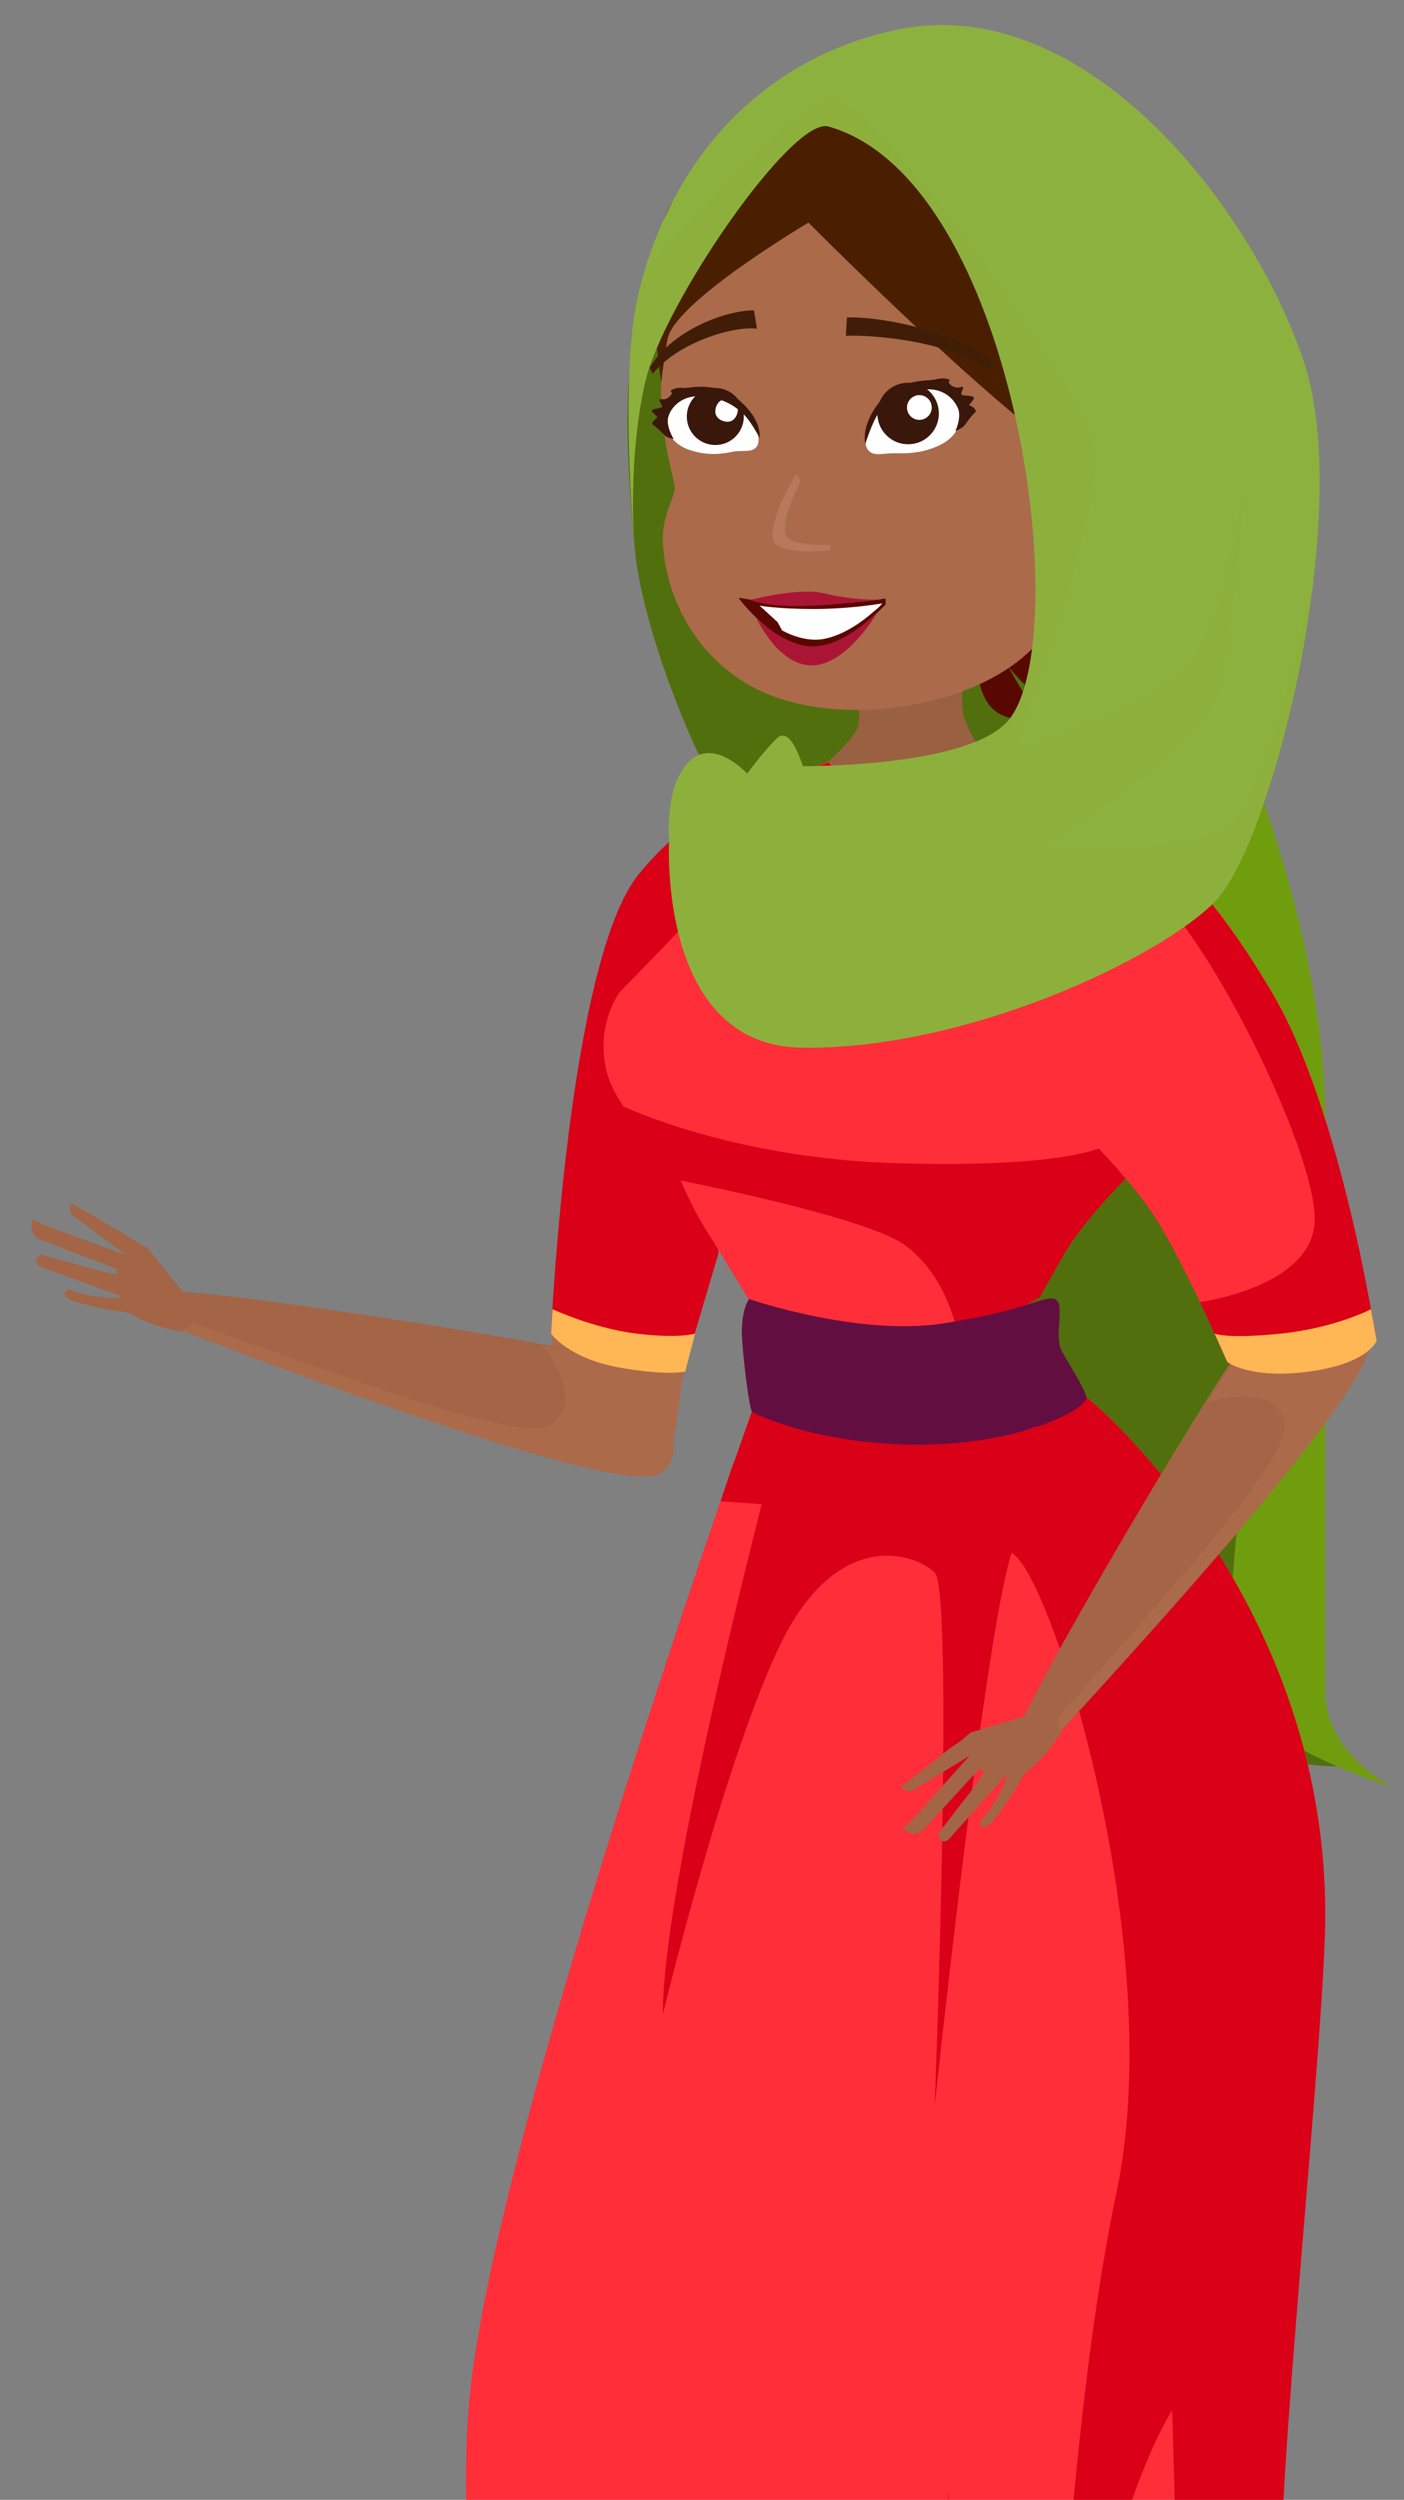 <?xml version="1.0" encoding="utf-8"?>
<!-- Generator: Adobe Illustrator 24.3.0, SVG Export Plug-In . SVG Version: 6.00 Build 0)  -->
<svg version="1.1" id="Layer_1" xmlns="http://www.w3.org/2000/svg" xmlns:xlink="http://www.w3.org/1999/xlink" x="0px" y="0px"
	 viewBox="0 0 374.3 666.2" style="enable-background:new 0 0 374.3 666.2;" xml:space="preserve">
<rect x="0" y="0" width="374.3" height="666.2" fill="#808080" stroke="none"/>
<style type="text/css">
	.st0{fill:#AB6A4A;}
	.st1{fill:#A36546;}
	.st2{fill:#526F0D;}
	.st3{fill:#709D0D;}
	.st4{fill:#FF2E38;}
	.st5{fill:#590800;}
	.st6{fill:#9A6042;}
	.st7{fill:#FFFFFF;}
	.st8{fill:#AB1535;}
	.st9{fill:#E16736;}
	.st10{fill:#C4552D;}
	.st11{fill:#4A1F00;}
	.st12{fill:#D90017;}
	.st13{fill:#FFB654;}
	.st14{fill:#630E41;}
	.st15{opacity:0.59;fill:#BE8469;}
	.st16{fill:#401D06;}
	.st17{fill:#39170B;}
	.st18{fill:#8DB13E;}
	.st19{opacity:0.59;fill:#8DB13E;}
</style>
<g>
	
		<rect x="146.6" y="340.3" transform="matrix(-0.99 -0.143 0.143 -0.99 275.365 746.509)" class="st0" width="35.9" height="46"/>
	<g>
		<g>
			<path class="st1" d="M46.2,353.7c0,0,117.3,45.5,128.4,37.6c11-7.9-4.8-25.9-11.3-29c-6.3-2.9-101-18.2-118.7-18.2L46.2,353.7z"
				/>
			<path class="st0" d="M45.4,350.5l1,3.2c0,0,118.7,46.9,129.7,38.9c10.8-7.8-6.2-27.3-12.9-30.3c-1.3-0.6-8.4-1.9-18.7-3.8
				c5.5,7.1,9.4,16.2,2.6,21C139.2,385.4,89.4,365.7,45.4,350.5z"/>
		</g>
		<g>
			<path class="st1" d="M8.8,325c0,0-1.6,3.6,1.8,5.3l0,0l20.3,7.8l0.3,0.1l-0.2,0.1l0.2,1.3l-3.8-0.7l-16.5-4.6
				c0,0-2.8,1.9-0.1,3.3l21.1,7.7l0,0.6c-0.8,0-1.4,0-2.2,0c-1.1-0.1-7.6-0.5-11.3-2.3c0,0-3.2,1,0.7,3c0,0,7,2.4,15.2,3.2
				c6.5,4,14,5.1,14,5.1l3.4-2.4l1.4-2.7l0,0l-13.7-17.2l-3.5-1.9l0,0c-1.9-1.4-4.1-2.7-6.5-4l0,0l-2.5-1.5l-7.8-4.5
				c-0.4,0.4-1.1,2.1,0.5,3.3l14,10.5l-22-8.1l0,0L8.8,325z"/>
		</g>
	</g>
	<path class="st2" d="M270.5,317.5c0,0-1.1,28.2,5.6,62.7s21.2,54.8,39.7,73.3c18.5,18.5,40.7,17.2,40.7,17.2s-21.5-36.4-17.6-51.6
		c3.9-15.2,8.6-82,0-101.7c-8.6-19.7-49.3-32-49.3-32L270.5,317.5z"/>
	<path class="st2" d="M169.1,144.8c1.7,23.6,18.8,63.4,25.1,69.7c6.3,6.3,79.7-1.7,93.9-11.5c14.1-9.8,16.6-51.7,18.5-61.8
		c1.9-10.1-50.7-118.5-78.6-114.4S173.2,80.7,169.1,93C165,105.3,169.1,144.8,169.1,144.8z"/>
	<path class="st3" d="M332.9,203c0,0,20.4,49.5,20.4,95.3c0,45.9,0,136,0,152.5c0,16.5,17.8,25.5,17.8,25.5s-37.2-11.7-42.5-26.3
		c-5.3-14.6,13-122.3,8.3-144.5c-4.6-22.2-30.3-81.9-30.3-81.9L332.9,203z"/>
	<path class="st4" d="M353.3,510.1c0,29.9-11.8,139.7-11.8,175.7c0,34-7.1,168.9-7.9,184.4c-0.1,0.9-0.1,1.4-0.1,1.4
		s-1.9-0.2-5.2-0.6c-19.4-2.4-87.4-11.1-91.1-14.8c-4.3-4.3,6.7-11.1-9.1-11.1c-15.9,0-24.6,13.4-45.9,13.4
		c-20.5,0-41.3-10.7-42.7-11.5h0l-0.1,0c0,0,6.9-16.4,6.9-27.3c0-10.9-26.7-108.2-21.4-177.5c4.1-54.5,48.5-187.8,67.2-242.2
		l0.7-2.1l2.1-6.2l1-2.7l0.9-2.5l0.8-2.3l0.7-2l0.6-1.7l0.5-1.4l1-2.8l89-4.2C289.5,372,353.3,424.1,353.3,510.1z"/>
	<path class="st5" d="M266,172.2c0,0,5.5,11.3,8.8,14.9c3.3,3.6,12,1.1,12,1.1s-19,9.6-24.5-2.7c-3.1-6.8,0-11.7,0-11.7L266,172.2z"
		/>
	<path class="st5" d="M319.9,157.7c0,0,0,16.9-6.3,24.9c-6.2,8.1-19,8.1-28.7,6.7c-9.6-1.3-19-15.5-19-15.5l15.5-28.8l24,8.4
		L319.9,157.7z"/>
	<path class="st6" d="M216.3,207c0,0,9.8,7.4,25,7.4s27.6-8.6,27.6-8.6s-1.2-0.6-3-1.7c-4.8-2.7-8.7-11.4-9.2-14.2
		c-0.7-3.8,0.6-14,0.6-14l-22.7,5.1l-5.8,0.6c0,0,0,0.1,0,0.3c0.1,1.5,0.5,8.3,0,11.4C228.4,196.9,216.3,207,216.3,207z"/>
	<path class="st0" d="M179.9,129.7c0.2,2.6-3.2,7.1-3.2,13.7c0,7.4,3.3,28,23.4,39.4c3.1,1.7,6.5,3.1,10.2,4.1
		c20.5,5.7,48.9,0.6,63.5-12.7c17.5-15.9,31.7-53.5,31.7-53.5s-19.5-3.8-43.6-22.2c-24.1-18.3-46.3-39.2-46.3-39.2
		s-30.4,9.2-36.8,27.7c-1.4,4-2.1,8.1-2.4,12.2C175.3,114,179.7,127.6,179.9,129.7z"/>
	<g>
		<path class="st5" d="M236.1,159.5c0,0-8,1.5-21.6,1.5c-12.4,0-17.8-2.2-17.5-1.5c0,0,9.6,12.9,20.2,13.6c7.2,0.4,18.9-12,18.9-12
			V159.5z"/>
		<path class="st7" d="M202.5,161.4c0,0,4.7,0.9,14.4,0.9c10.1,0,18.3-1.5,18.3-1.5s-0.7,1-2.3,2.2c-2.8,2.5-7.9,6.3-13.4,7.3
			c-5.4,1-11-2.3-11-2.3l-1.2-2.2L202.5,161.4z"/>
		<path class="st8" d="M234,159.8c0,0-6,0.3-14.4-1.7c-6.9-1.6-19.6,1.8-19.6,1.8s4.2,1.8,13.9,1.6C223.7,161.3,234,159.8,234,159.8
			z"/>
		<path class="st8" d="M234,163c0,0-7.7,13.7-17,14.3c-9.3,0.6-15.3-12.5-15.3-12.5s8.1,8.2,16.1,7.4C226.2,171.4,234,163,234,163z"
			/>
	</g>
	<path class="st9" d="M297.8,135.5c0,0,25.3-15.8,36.5-7.4c11.3,8.4-16.7,41.7-36.3,33.7c-13.4-5.4-9.4-15.3-9.4-15.3L297.8,135.5z"
		/>
	<path class="st10" d="M297.6,146.6c0,0,10-7.6,20.7-9.3c10.6-1.7,11.4-1.2,11.4-1.2s-8.9,3.8-16.1,9
		C306.5,150.2,297.6,146.6,297.6,146.6z"/>
	<path class="st10" d="M303.6,145.1c0,0-2,9,1.9,11c3.9,2,10.9,0,10.9,0s-7.3,1-7.6-3.8s2.4-7.9,2.4-7.9L303.6,145.1z"/>
	<path class="st11" d="M176.3,101.9c0,0,0-1.3,1.6-11.3c1.5-9.7,35.4-29.9,37.5-31.2c0.1,0,0.1-0.1,0.1-0.1s0,0,0-0.1L228,26.8
		c0,0-3.1-0.9-10.6,0c-5.2,0.6-21.3,8.6-31.9,19.2c-4.6,4.6-8.1,9.8-9.3,15.1C172.4,78.6,176.3,101.9,176.3,101.9z"/>
	<path class="st11" d="M215.6,59.4c0,0,0.1,0.1,0.2,0.2c2.6,2.6,31.6,31.6,53.2,49.7c22.7,19,28.8,26.1,28.8,26.1l18.6-8.3
		c0,0,15.5-32.8,13.3-47.2c0-0.2-0.1-0.4-0.1-0.7C328,69.8,323.3,58.1,316,48c-3.7-5.2-8-10-13-13.8c-21.5-16.8-59.2-11.6-70.4-10.1
		c-1.7,0.2-3.3,1.2-4.7,2.7c-7.8,8-12.1,30.8-12.4,32.5C215.6,59.4,215.6,59.4,215.6,59.4z"/>
	<path class="st12" d="M146.9,355.4c0,0,4.7,5.5,17.6,7.5c12.9,2,18.5,0,18.5,0l8.6-29.1c0,0-0.1-0.3-0.2-0.9
		c-1.3-8.3-11-68.6-6-84.4c1.3-4,3.4-8.4,5.8-12.9c0.3-0.5,0.6-1.1,1-1.7c1.7-3,3.5-5.9,5.3-8.7c6.5-10,13-18,13-18
		s-1.8,0.2-4.9,1.2c-1.4,0.4-3,1-4.9,1.7h0c-4.7,1.9-10.7,4.9-17,9.8c-4.3,3.3-8.8,7.5-13.2,12.8
		C151.4,255.6,146.9,355.4,146.9,355.4z"/>
	<path class="st4" d="M161.7,285.5c0.8,3.2,2.7,6.8,5,10.1c5.6,8.1,13.4,15.2,13.4,15.2s0.5,1.5,1.4,3.8c1.4,3.4,3.8,8.6,7.3,14.1
		c0.9,1.4,1.8,2.8,2.6,4.2c5,8,9.2,15.1,9.2,15.1s15.7,7.9,39,7.4c5.6-0.1,10.7-0.7,15.1-1.6c5.9-1.2,10.8-2.8,14.5-4.2l0.1-0.1
		c5-2,7.7-3.8,7.7-3.8s0,0,5.8-10.3c4.8-8.6,14.2-18.4,17.2-21.4c0.6-0.6,0.9-0.9,0.9-0.9s-1.6-52.7-5.7-81.1
		c-0.2-1.6-0.5-3.1-0.7-4.6c-1.2-6.9-2.5-11.7-4.1-12.8c0,0-0.1,0-0.1,0c-7.7-5-25.3-10.8-25.3-10.8s-2.4,1.5-6.8,3.1
		c-4.5,1.6-11.2,3.3-19.2,3.3c-14.6,0-18.2-7.1-18.2-7.1l-15.3,5.4l-4.9,1.7h0c0,0-1.8,7.1-4.5,14.4c-1.2,3.3-2.5,6.6-4,9.3
		c-0.3,0.6-0.6,1.2-1,1.7c-5,8.4-24.9,27.4-26.2,29.2C163.8,266.6,159,274.4,161.7,285.5z"/>
	<path class="st12" d="M183.7,219.9c3.8,1,8.2,2.4,12.6,4.6c0.5,0.2,0.9,0.4,1.3,0.7c2.2,1.1,4.4,2.4,6.6,4
		c16.8,11.6,46,17.9,72.2,10.8c2.9-0.8,5.6-1.7,8.1-2.6c4.2-1.6,7.9-3.4,11-5.2c5-2.9,8.6-5.9,11.2-8.4c-9.4-7.6-15.4-8.9-16-9
		c0,0-0.1,0-0.1,0c-7.7-5-25.3-10.8-25.3-10.8s-10.2,6.3-26.1,6.3c-14.6,0-18.2-7.1-18.2-7.1l-15.3,5.4c-1.4,0.4-3,1-4.9,1.7h0
		C196,212,190,215,183.7,219.9z"/>
	<path class="st12" d="M166.3,294.9l0.4,0.7l12,18.5c0,0,1,0.2,2.8,0.5c10.9,2.2,49.9,10.4,59.4,17c11.1,7.7,14,22.2,14,22.2
		l14.5-4.2l0.1-0.1c5-2,7.7-3.8,7.7-3.8s0,0,5.8-10.3c4.8-8.6,14.2-18.4,17.2-21.4l-7.2-8c0,0-10.6,5.3-54.2,4
		C195.1,308.7,166.3,294.9,166.3,294.9z"/>
	<path class="st13" d="M185.3,355.4c0,0-4.2,1.4-15.7,0c-11.4-1.4-22.3-6.5-22.3-6.5l-0.4,6.5c0,0,4.5,6.5,17.9,9
		c13.5,2.4,17.9,1.1,17.9,1.1L185.3,355.4z"/>
	<path class="st12" d="M353.3,510.1c0,29.9-11.8,139.7-11.8,175.7c0,34-7.1,168.9-7.9,184.4l-5.3,0.8c-19.4-2.4-87.4-11.1-91.1-14.8
		c-4.3-4.3,6.7-11.1-9.1-11.1c-15.9,0-24.6,13.4-45.9,13.4c-20.5,0-41.3-10.7-42.7-11.5c1.8,0.3,31,5.8,39.9,7.3
		c9.2,1.6,39-13.2,45.4-19.6c6.4-6.4,28.3-171.2,28.3-171.2l-14.3,181.7c0,0,2.8,8.6,12.3,8.6c9.5,0,48.8-11.5,57.7-34.8
		c8.9-23.3,3.7-176.7,3.7-176.7c-18.2,29.8-31.9,109.1-31.9,109.1s3.5-102.9,17-166.8c13.5-63.8-15.5-158.7-26.6-169.7
		c-11-11-78.9-14.8-78.9-14.8l0.7-2.1l2.1-6.2l1-2.7l0.9-2.5l0.8-2.3l0.7-2l0.6-1.7l0.5-1.4l1-2.8l89-4.2
		C289.5,372,353.3,424.1,353.3,510.1z"/>
	<path class="st14" d="M200.5,376.3c-0.6-0.7-2-10.4-2.6-18.6c-0.7-8.3,1.8-11.5,1.8-11.5s29.1,10,51.7,6.5
		c22.5-3.5,26.7-7.5,29.8-6.5c3,1-0.4,9.7,1.9,13.9c2.3,4.2,5.5,8.9,6.5,12c1,3.1-17,12.9-44.9,12.9
		C216.7,384.9,200.5,376.3,200.5,376.3z"/>
	<path class="st12" d="M208.4,380.3c0,0-31.7,118.3-31.7,156.6c0,0,16.6-68.8,31.7-99.4c15.2-30.5,35.6-23.5,40.8-18.4
		c5.2,5.2,0,142,0,142s15.2-143.4,21.9-150.2c6.8-6.8,4.9-30.7,4.9-30.7S240.7,394.8,208.4,380.3z"/>
	<g>
		<path class="st15" d="M221.4,146.4c-0.8,0.8-12.3,1.1-14.7-1.4c-2.5-2.5,1.4-12,5.7-18.8C212.4,126.2,222.2,145.5,221.4,146.4z"/>
		<path class="st0" d="M224.7,144.7c-0.8,0.8-12.3,1.1-14.7-1.4s1.4-12,5.7-18.8C215.7,124.6,225.5,143.9,224.7,144.7z"/>
		<g>
			<path class="st16" d="M201.8,87.6l-0.8-4.9c-7.1,0-21.5,4.9-27.8,15.3l0.8,1.6C181.1,90.9,196.1,86.8,201.8,87.6z"/>
		</g>
		<g>
			<path class="st16" d="M265,96.6c-13.6-10.1-33.5-12.3-39.2-12l-0.3,4.9c5.2-0.3,26.4,0.8,38.1,9L265,96.6z"/>
		</g>
		<g>
			<path class="st7" d="M238.3,120.8c2.7,0,7.1,0.3,12.3-2.2c5.2-2.5,6-7.1,5.7-9.5c-0.5-2.5-5.7-8.2-14.7-4.9
				c-9.3,3.3-12.5,13.3-10.1,15.8C232.9,121.7,235.1,120.8,238.3,120.8z"/>
			<circle class="st17" cx="242.1" cy="110.2" r="8.2"/>
			<circle class="st7" cx="245.1" cy="108.6" r="3.3"/>
			<path class="st17" d="M234.5,109.7c2.2-2.2,5.4-4.9,10.6-5.7c5.4-1.1,8.7,1.6,10.1,4.4c1.4,2.5-0.5,6.5-0.5,6.5s1.9-0.8,2.5-1.6
				s1.9-2.7,2.7-3.3s-0.8-1.9-1.4-1.9s1.4-1.6,1.1-2.2s-3.3-0.3-3.3-0.8c-0.3-0.5,1.4-2.5-0.3-1.9c-1.6,0.5-3.5-1.1-3-1.6
				c0.8-0.5-1.4-1.1-3.5-0.5s-9.5-0.5-15,6c-5.2,6.5-3.8,11.2-3.8,11.2S232.6,112.1,234.5,109.7z"/>
		</g>
		<g>
			<path class="st7" d="M195.8,120.3c-2.5,0.5-6.5,1.4-11.7-0.3c-5.2-1.6-6.8-5.7-6.8-8.2c0-2.2,4.1-8.4,13.1-6.5
				c9,1.9,13.3,10.9,11.4,13.6C200.7,120.6,198.8,120,195.8,120.3z"/>
			<circle class="st17" cx="190.7" cy="111" r="7.6"/>
			<path class="st7" d="M193.4,106.4c-1.6,0-2.7,1.6-2.7,3.3c0,1.6,1.6,2.7,3.3,2.7c1.6,0,2.7-1.6,2.7-3.3
				C196.7,107.5,195,106.4,193.4,106.4z"/>
			<path class="st17" d="M197.5,109.7c-2.2-1.9-5.4-3.8-10.6-4.1c-4.9-0.3-7.9,2.7-8.7,5.4c-0.8,2.5,1.4,6,1.4,6s-1.9-0.3-2.5-1.1
				c-0.5-0.5-2.2-2.2-3-2.7c-0.8-0.5,0.8-1.6,1.1-1.9c0.3-0.3-1.6-1.4-1.4-1.9c0-0.5,2.7-0.5,2.7-1.1s-1.6-2.2,0-1.9
				c1.4,0.3,3-1.4,2.5-1.9c-0.8-0.5,1.4-1.4,3.3-1.1c2.2,0,9-1.9,15,3.5c6,5.2,5.2,9.8,5.2,9.8S199.9,111.6,197.5,109.7z"/>
		</g>
	</g>
	<g>
		<g>
			<path class="st1" d="M281.1,463.2c0,0,85.6-92.2,82.3-105.4c-3.3-13.2-25.8-5.1-31.2-0.3c-5.1,4.8-54.2,87.1-60.8,103.6
				L281.1,463.2z"/>
			<path class="st0" d="M277.8,462.7l3.3,0.3c0,0,87.4-93,84.1-106.1c-3.3-12.9-27.6-4.3-32.9,0.8c-1,1-4.8,7.1-10.4,16
				c8.6-2.5,18.5-2.8,20.5,5.3C345,388.5,308.2,427.5,277.8,462.7z"/>
		</g>
		<g>
			<path class="st1" d="M240.6,487.3c0,0,2.8,2.8,5.6,0.3l0,0l14.7-16l0.3-0.3v0.3l1.3,0.3l-2,3.3L250,488.8c0,0,0.8,3.3,3,1.3
				l14.9-16.7l0.5,0.3c-0.3,0.8-0.5,1.3-0.8,2c-0.5,1-3.3,6.8-6.3,9.6c0,0-0.3,3.3,3,0.5c0,0,4.8-5.6,8.6-12.9
				c6.1-4.6,9.9-11.1,9.9-11.1l-1-4.1l-2-2.3l0,0l-21,6.3l-3,2.5l0,0c-2,1.3-4.1,2.8-6.1,4.6l0,0l-2.3,1.8l-7.1,5.6
				c0.3,0.5,1.5,1.8,3.3,0.8l14.9-9.1l-15.7,17.5l0,0L240.6,487.3z"/>
		</g>
	</g>
	<path class="st4" d="M288.6,301.8c0,0,5.6,5.2,11.5,12.3c2.7,3.1,5.4,6.6,7.7,10.1c3.6,5.5,8.2,14.7,12.1,22.7
		c4.1,8.7,7.3,16,7.3,16c26.7,5.1,39.7-5.7,39.7-5.7s-9.1-61-27.7-92.6c-12.7-21.6-24.1-34-32.7-40.9c-9.4-7.6-15.4-8.9-16-9
		c0,0-0.1,0-0.1,0s-1.3,3.1-2.9,8.4c-1.1,3.8-2.3,8.6-3.2,14.3c-0.6,4.1-1.2,8.7-1.4,13.6C282.1,272,288.6,301.8,288.6,301.8z"/>
	<path class="st12" d="M258.3,207.2c0,0,14.7,6.9,29.4,15.8c2.4,1.4,4.7,2.9,7,4.5c4.3,2.9,8.4,5.9,11.9,8.9
		c16.6,14.4,43.5,69.5,43.9,88c0.5,18.5-30.6,22.6-30.6,22.6c4.1,8.7,7.3,16,7.3,16c26.7,5.1,39.7-5.7,39.7-5.7s-9.1-61-27.7-92.6
		c-12.7-21.6-24.1-34-32.7-40.9c-9.4-7.6-15.4-8.9-16-9c0,0-0.1,0-0.1,0c-7.7-5-25.3-10.8-25.3-10.8s-2.4,1.5-6.8,3.1L258.3,207.2z"
		/>
	<path class="st18" d="M350.1,154.9l0,0.2l0,0.3l-1.7,11.7l-0.1,0.7c-5.4,33-16.1,64.2-24.5,72.6c-15.1,15.1-65.9,39.3-109.9,38.8
		c-38.6-0.4-35.5-54.8-35.5-54.8s-1.4-14.8,5.3-21.4c6.6-6.6,15.5,3.2,15.5,3.2s4.1-5.7,7.9-9.4c3.7-3.7,6.9,7.4,6.9,7.4
		s44.7,0.4,55-12.4c17.8-22,2-143.8-48.1-158.1c-9.7-2.8-44.1,47.3-48.9,68.1c-4.1,18-3.3,37-3,41.8c-0.5-6.2-2.7-35.4-0.3-56.5
		c0.5-4.4,1.5-9.4,3.1-14.8c4.2-14.3,12.6-31.2,27.3-44.4c0,0,0,0,0.1,0c10-9,23-16.3,39.5-19.9c39.1-8.4,74.7,24.6,95.2,59v0
		c5.7,9.6,10.2,19.3,13.3,28.2C352.6,110.4,352.8,132.5,350.1,154.9z"/>
	<path class="st19" d="M350.1,155.1l0,0.3l-1.7,11.7l-0.1,0.7c-5.4,33-16.1,64.2-24.5,72.6c-15.1,15.1-65.9,39.3-109.9,38.8
		c-38.6-0.4-35.5-54.8-35.5-54.8s-1.4-14.8,5.3-21.4c6.6-6.6,15.5,3.2,15.5,3.2s4.1-5.7,7.9-9.4c3.7-3.7,6.9,7.4,6.9,7.4
		s44.7,0.4,55-12.4c17.8-22,2-143.8-48.1-158.1c-9.7-2.8-44.1,47.3-48.9,68.1c-4.1,18-3.3,37-3,41.8c-0.5-6.2-2.7-35.4-0.3-56.5
		c0.5-4.4,1.5-9.4,3.1-14.8c14.9-16.6,40.8-44.2,49-45.8c11.8-2.3,64.4,74.7,70.4,89.5c6.1,14.9-20.8,84-20.8,84
		s34.4-10.7,45.9-22.2c11-11,16.2-55.1,16.6-59.2c-0.3,4-3.6,46.7-7.3,63.5c-3.9,17.5-48.9,44.2-48.9,44.2s42.7,1.7,51.8-6.4
		C337.4,212,349.4,158.5,350.1,155.1z"/>
	<path class="st13" d="M365.5,348.9c0,0-9.5,5-24,6.5s-17.7,0-17.7,0l3.4,7.6c0,0,6.2,4.7,22,2.5c15.8-2.2,17.8-8.2,17.8-8.2
		L365.5,348.9z"/>
</g>
</svg>
